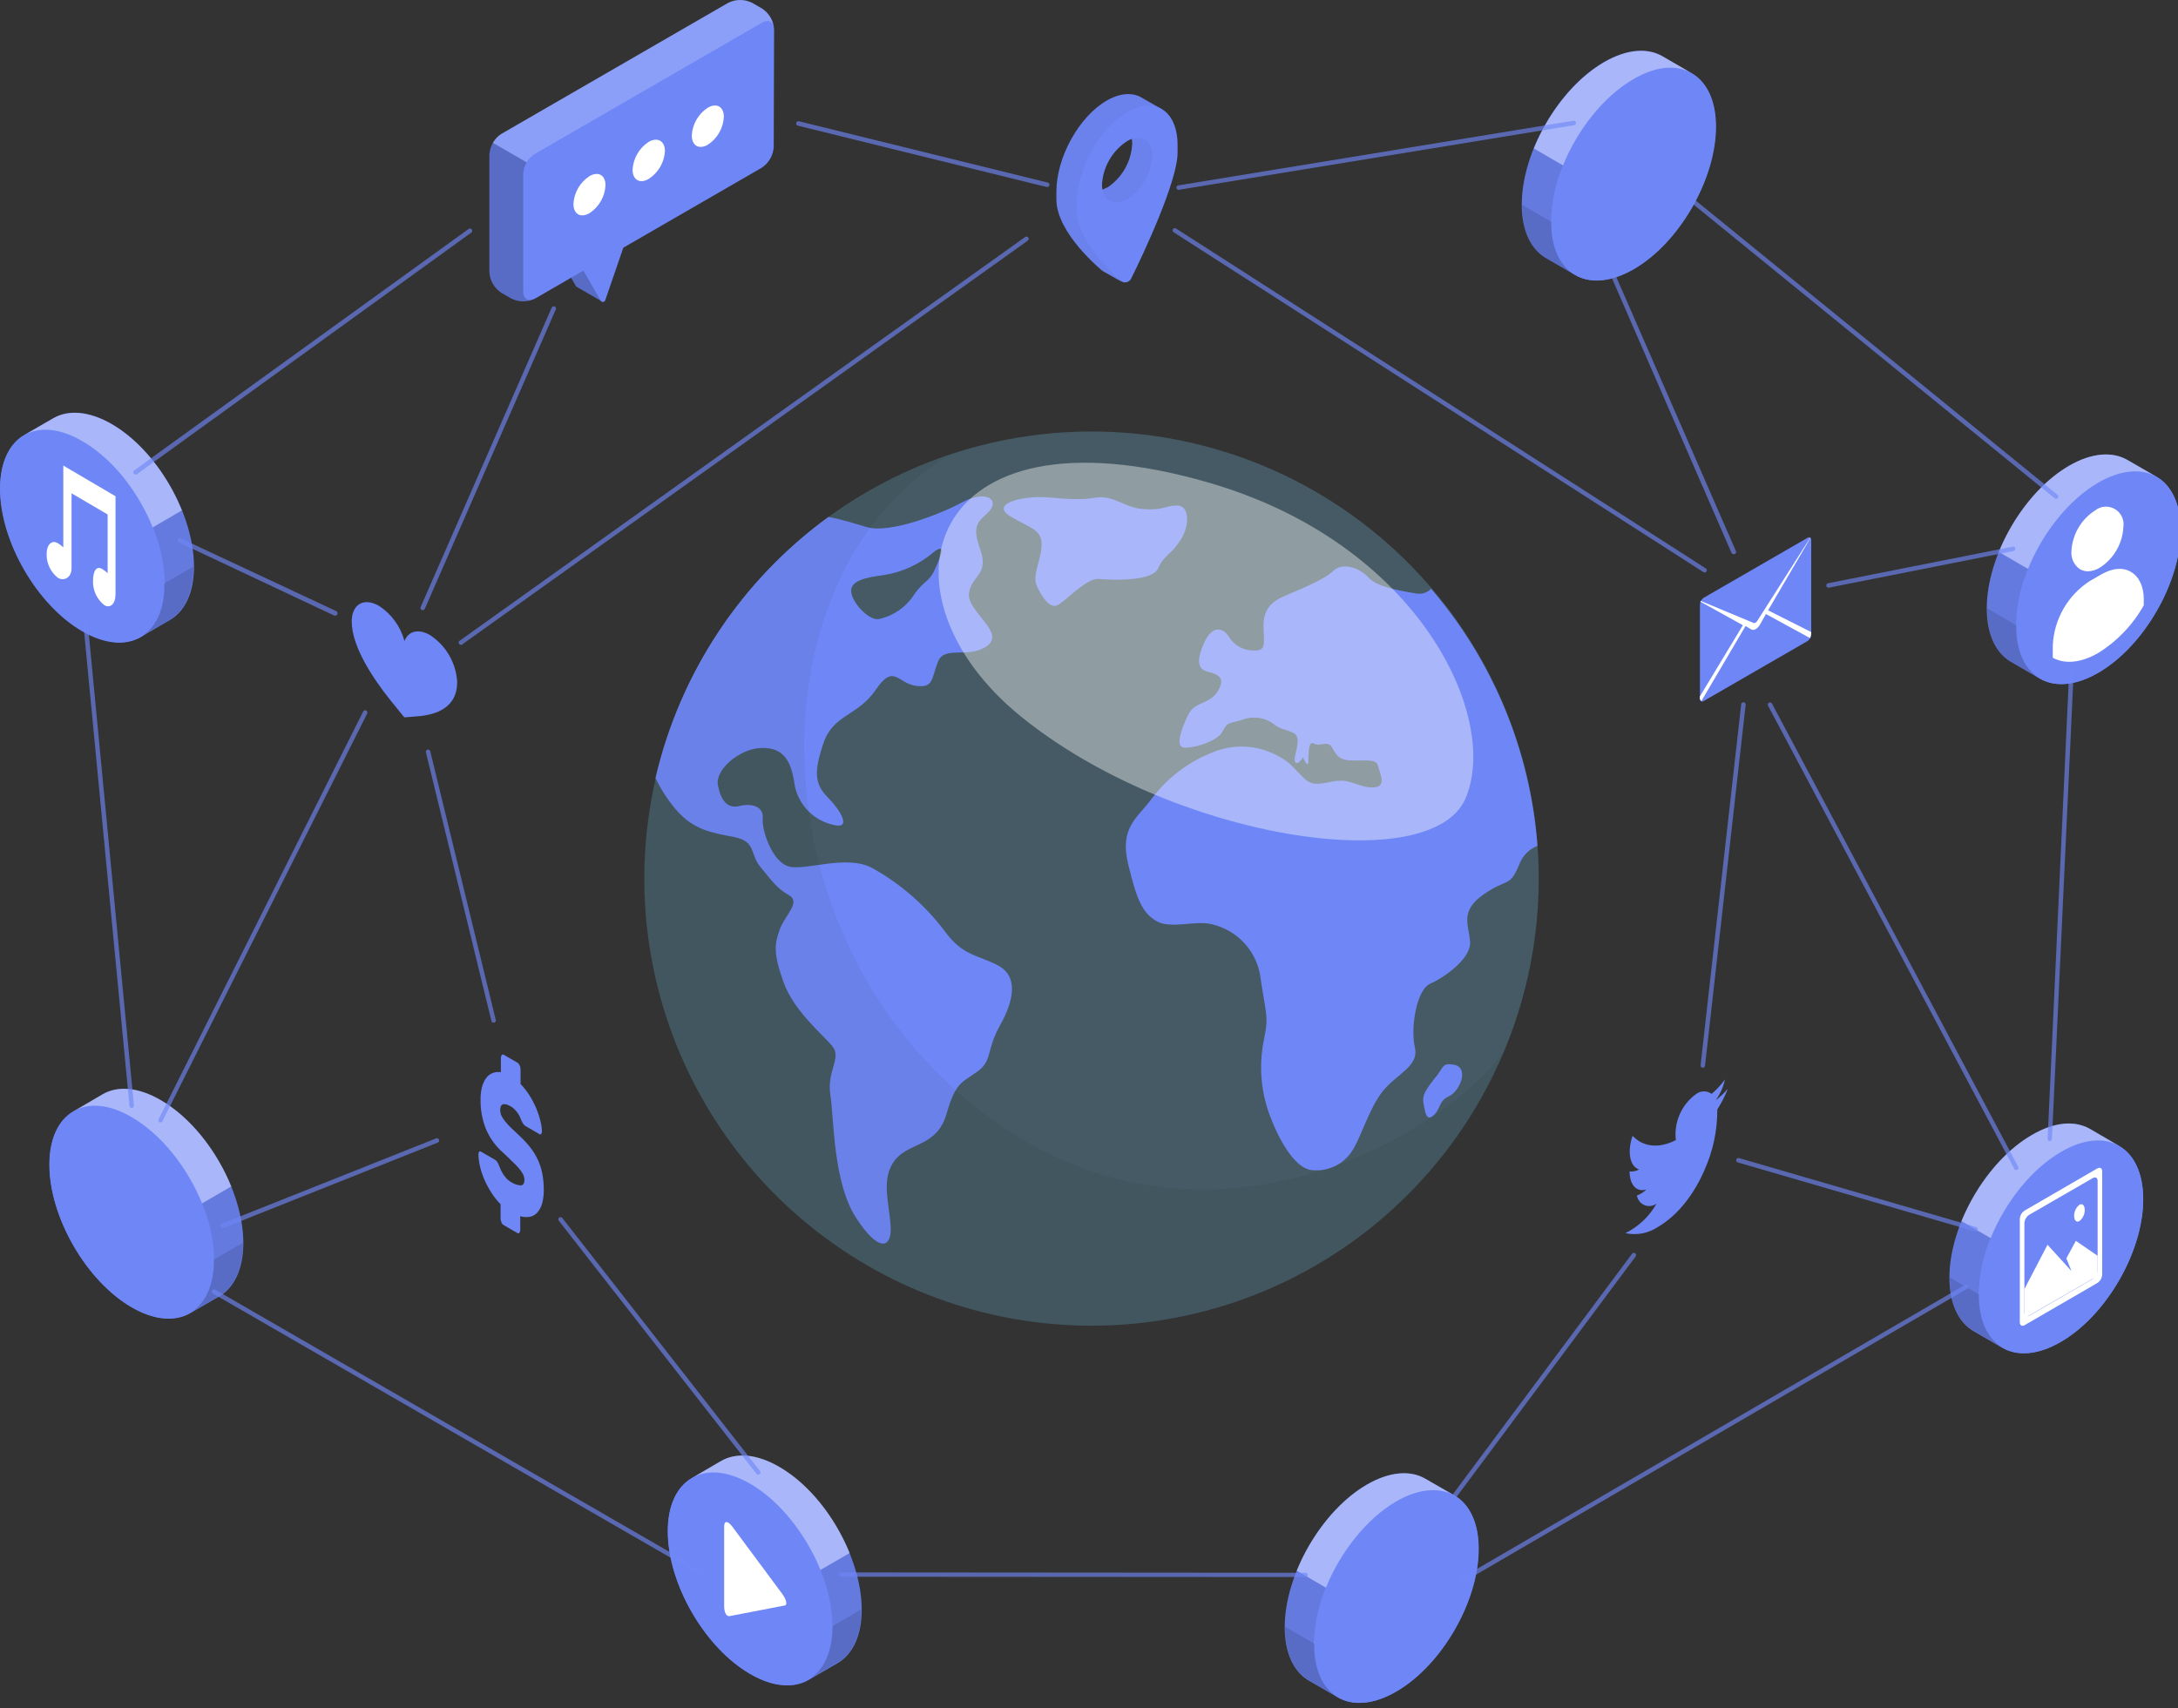 <svg width="362" height="284" viewBox="0 0 362 284" fill="none" xmlns="http://www.w3.org/2000/svg">
<rect x="0" y="0" width="362" height="284" fill="#333333" stroke="none"/>
<path d="M250.43 118.45C256.609 133.888 257.432 150.953 252.768 166.915C248.103 182.877 238.221 196.814 224.702 206.497C211.183 216.18 194.807 221.049 178.193 220.327C161.579 219.605 145.688 213.332 133.059 202.513C120.431 191.693 111.796 176.951 108.535 160.645C105.273 144.338 107.574 127.409 115.07 112.565C122.565 97.721 134.821 85.818 149.879 78.762C164.937 71.705 181.926 69.901 198.13 73.64C209.816 76.334 220.677 81.817 229.785 89.62C238.892 97.423 245.976 107.314 250.43 118.45V118.45Z" fill="#455A64"/>
<path d="M172.52 82.64C169.12 82.7 164.76 83.9 167.92 85.83C171.08 87.76 173.09 87.95 173.12 90.45C173.15 92.95 171.51 95.59 172.31 97.37C173.11 99.15 174.44 101.22 175.74 100.62C177.04 100.02 180.57 96.07 182.59 96.25C184.61 96.43 191.49 96.74 192.49 94.49C193.49 92.24 194.49 92.39 196.15 89.89C197.81 87.39 197.71 84.06 195.7 84.04C193.69 84.02 193.42 84.89 190.06 84.64C186.7 84.39 185.14 82.18 181.87 82.76C178.6 83.34 175.03 82.6 172.52 82.64Z" fill="#6F87F6"/>
<path d="M159.89 83.53C156.04 85.59 147.89 88.7 144.16 87.65C142.29 87.12 140.07 86.38 137.7 85.94C123.208 96.481 113.001 111.893 108.95 129.35C109.846 131.218 110.975 132.965 112.31 134.55C115.25 138 118.31 138.44 122.02 139.16C125.73 139.88 124.58 141.98 126.41 144.16C128.24 146.34 129.03 147.64 131.12 148.82C133.21 150 130.38 152.21 129.56 154.62C128.74 157.03 128.5 158.38 130.22 163.26C131.94 168.14 136.92 172.12 138.4 174.01C139.88 175.9 137.4 178.1 138.01 182.01C138.62 185.92 138.45 196.5 142.25 202.41C146.05 208.32 148.33 207.64 148.02 203.65C147.71 199.66 146.43 195.89 148.73 192.89C151.03 189.89 155.73 190.69 157.31 185.21C158.89 179.73 159.92 180 162.46 178.14C165 176.28 163.86 174.68 166.22 170.45C168.58 166.22 169.27 162.23 165.78 160.45C162.29 158.67 159.99 158.89 156.99 154.77C153.763 150.487 149.675 146.927 144.99 144.32C140.67 141.98 133.81 144.84 131.07 144.04C128.33 143.24 126.59 138.04 126.77 136.04C126.95 134.04 124.91 133.5 122.94 133.99C120.97 134.48 119.87 133.23 119.33 130.59C118.79 127.95 122.89 124.59 126.22 124.37C129.55 124.15 131.33 125.66 131.99 129.95C132.195 131.685 132.939 133.312 134.118 134.602C135.297 135.892 136.85 136.779 138.56 137.14C141.63 137.91 139.71 134.72 137.56 132.54C135.41 130.36 135.23 128.37 136.87 123.54C138.51 118.71 142.55 119.09 145.56 114.67C148.57 110.25 149.15 113.57 152.19 114.01C155.23 114.45 154.78 112.81 155.9 110.01C157.02 107.21 160.9 109.63 164.06 107.38C167.22 105.13 160.61 101.62 161.06 98.58C161.51 95.54 164.52 95.65 162.84 91.09C161.16 86.53 163.48 86.36 164.68 84.66C165.88 82.96 163.75 81.47 159.89 83.53ZM155.39 94.65C154.39 96.9 153.53 96.47 151.88 98.93C150.527 100.989 148.413 102.428 146 102.93C144.34 103.13 141.61 100.18 141.47 98.35C141.33 96.52 143.96 95.98 146.94 95.6C149.986 95.115 152.838 93.796 155.18 91.79C157.32 90.15 156.4 92.41 155.39 94.65V94.65Z" fill="#6F87F6"/>
<path d="M255.52 140.42V140.63C254.857 140.891 254.255 141.285 253.75 141.787C253.244 142.289 252.846 142.889 252.58 143.55C250.89 147.7 250.58 145.88 246.58 148.7C242.58 151.52 244.13 153.7 244.34 156.55C244.55 159.4 239.96 162.55 237.69 163.55C235.42 164.55 234.41 170.99 235.16 174.12C235.91 177.25 232.16 178.52 229.86 181.37C227.56 184.22 226.26 189 224.76 191.29C224.04 192.438 223.002 193.353 221.771 193.923C220.541 194.493 219.172 194.693 217.83 194.5C215.11 194.04 212.59 189.5 211.13 185.64C209.598 181.676 209.21 177.363 210.01 173.19C210.86 168.95 210.56 169.48 209.55 162.86C209.323 160.651 208.405 158.571 206.927 156.914C205.45 155.257 203.488 154.108 201.32 153.63C198.76 152.99 194.53 154.48 192.25 153.15C189.97 151.82 189 149.89 187.51 143.66C186.02 137.43 189.11 136.01 191.51 132.66C194.398 128.861 198.385 126.043 202.93 124.59C204.561 124.13 206.268 124.004 207.949 124.221C209.629 124.437 211.249 124.991 212.71 125.85C215.32 127.15 216.55 130.07 218.41 130.27C220.27 130.47 221.86 129.5 223.72 129.86C225.58 130.22 226.83 131.13 228.64 130.86C230.45 130.59 229.3 128.47 229.04 127.32C228.78 126.17 227.14 126.46 224.96 126.44C222.78 126.42 222.24 125.83 221.47 124.38C220.7 122.93 219.47 124.21 218.4 123.62C217.33 123.03 217.55 125.69 217.46 126.72C217.37 127.75 216.57 125.93 216.57 125.93C216.57 125.93 215.67 127.34 215.28 126.69C214.89 126.04 215.79 124.49 215.66 122.89C215.53 121.29 213.23 121.67 211.79 120.44C211.033 119.856 210.136 119.48 209.189 119.348C208.243 119.217 207.278 119.334 206.39 119.69C204.39 120.34 204.07 119.87 203.2 121.6C202.33 123.33 198.06 124.5 196.71 124.27C195.36 124.04 196.31 121.27 197.47 118.87C198.63 116.47 201.02 117.25 202.47 114.8C203.92 112.35 201.92 112 200.55 111.61C199.18 111.22 198.75 109.9 200.18 106.78C201.61 103.66 203.51 104.52 204.3 105.96C204.766 106.677 205.414 107.257 206.179 107.64C206.944 108.023 207.797 108.196 208.65 108.14C210.48 108.14 210.05 106.87 210.01 104.14C209.97 101.41 211.2 100.04 213.63 99.02C216.06 98 220.12 96.35 221.63 94.89C223.14 93.43 225.94 94.39 227.39 95.96C228.84 97.53 232.07 98.11 235.46 98.68C235.894 98.746 236.338 98.709 236.755 98.572C237.172 98.435 237.55 98.201 237.86 97.89C248.12 109.827 254.307 124.725 255.52 140.42V140.42Z" fill="#6F87F6"/>
<path d="M241.61 177C239.8 176.69 239.96 177.29 238.9 178.71C237.84 180.13 236.29 181.71 236.57 183.23C236.85 184.75 236.99 186.54 238.24 185.45C239.49 184.36 239.06 183.04 240.84 182.24C242.62 181.44 244.32 177.46 241.61 177Z" fill="#6F87F6"/>
<g style="mix-blend-mode:soft-light" opacity="0.4">
<path d="M200.78 80.2C153.45 66.53 144.61 98.8 169.7 119.13C194.79 139.46 237.78 146.13 243.57 132.76C249.36 119.39 235.97 90.35 200.78 80.2Z" fill="white"/>
</g>
<g style="mix-blend-mode:multiply" opacity="0.05">
<path d="M161.27 183.35C124.48 153.17 125.63 94.57 157.87 75.63C156.51 76.09 155.15 76.57 153.8 77.11C142.429 81.661 132.359 88.951 124.486 98.333C116.613 107.715 111.18 118.897 108.671 130.885C106.163 142.873 106.656 155.296 110.106 167.047C113.557 178.799 119.858 189.516 128.45 198.244C137.042 206.973 147.658 213.443 159.354 217.078C171.049 220.714 183.462 221.403 195.489 219.084C207.515 216.765 218.781 211.509 228.286 203.785C237.791 196.061 245.24 186.107 249.97 174.81C239.58 189.18 198.03 213.47 161.27 183.35Z" fill="black"/>
</g>
<path d="M353.6 76.47C351.12 75.03 347.69 75.24 343.91 77.42C336.35 81.79 330.22 92.42 330.22 101.14C330.22 105.52 331.76 108.6 334.22 110.02L339.04 112.82C341.52 114.25 344.94 114.05 348.72 111.82C356.29 107.46 362.42 96.82 362.42 88.1C362.42 83.74 360.89 80.67 358.42 79.24" fill="#6F87F6"/>
<path d="M348.76 80.23C341.2 84.6 335.07 95.23 335.07 103.96C335.07 112.69 341.2 116.23 348.76 111.86C356.32 107.49 362.47 96.86 362.46 88.14C362.45 79.42 356.32 75.87 348.76 80.23Z" fill="#6F87F6"/>
<path d="M356.32 99.61V100.61C354.51 103.846 351.909 106.571 348.76 108.53C345.82 110.23 343.15 110.41 341.2 109.33V107.27C341.303 105.128 341.915 103.041 342.986 101.183C344.058 99.326 345.557 97.751 347.36 96.59L349.36 95.44C351.13 94.44 352.84 94.29 354.18 95.07C355.52 95.85 356.32 97.51 356.32 99.61Z" fill="#6F87F6"/>
<path opacity="0.4" d="M353.6 76.47L358.45 79.28C355.97 77.84 352.55 78.05 348.76 80.23C343.81 83.1 339.47 88.64 337.07 94.58L332.21 91.76C334.62 85.82 338.96 80.28 343.91 77.42C347.69 75.24 351.12 75.03 353.6 76.47Z" fill="white"/>
<path opacity="0.2" d="M338.9 112.71L334.26 110.02C331.76 108.6 330.26 105.52 330.26 101.14L335.11 103.96C335.07 108.21 336.52 111.24 338.9 112.71Z" fill="black"/>
<path opacity="0.1" d="M332.21 91.76L337.07 94.58C335.813 97.551 335.134 100.734 335.07 103.96V103.96L330.22 101.14C330.286 97.915 330.961 94.733 332.21 91.76Z" fill="black"/>
<path d="M347.04 94.98C346.578 94.983 346.123 94.866 345.72 94.64C345.234 94.314 344.844 93.864 344.593 93.336C344.341 92.808 344.236 92.222 344.29 91.64C344.355 90.28 344.745 88.956 345.427 87.778C346.109 86.6 347.063 85.603 348.21 84.87V84.87C348.67 84.502 349.229 84.281 349.816 84.237C350.403 84.193 350.99 84.328 351.499 84.623C352.009 84.918 352.417 85.36 352.67 85.891C352.924 86.423 353.011 87.018 352.92 87.6C352.857 88.958 352.469 90.282 351.788 91.46C351.108 92.638 350.155 93.636 349.01 94.37C348.418 94.742 347.739 94.952 347.04 94.98V94.98Z" fill="white"/>
<path d="M354.17 95.07C352.83 94.29 351.17 94.43 349.35 95.44L347.35 96.59C345.547 97.751 344.048 99.326 342.976 101.183C341.905 103.041 341.293 105.128 341.19 107.27V109.35C343.14 110.43 345.81 110.25 348.75 108.55C351.899 106.591 354.5 103.866 356.31 100.63V99.63C356.32 97.51 355.52 95.86 354.17 95.07Z" fill="white"/>
<path d="M283.3 194.51C284.722 191.344 285.449 187.91 285.43 184.44C286.124 183.361 286.707 182.216 287.17 181.02C286.574 181.721 285.904 182.354 285.17 182.91C285.913 181.874 286.434 180.696 286.7 179.45C286.063 180.342 285.317 181.152 284.48 181.86C284.113 181.587 283.667 181.44 283.21 181.44C282.753 181.44 282.307 181.587 281.94 181.86C280.738 182.719 279.789 183.884 279.191 185.235C278.593 186.586 278.368 188.072 278.54 189.54C275.64 191.02 273.07 190.65 271.35 188.83C270.43 191.45 270.87 193.93 272.43 194.42C271.952 194.695 271.398 194.811 270.85 194.75C270.85 196.92 271.97 198.27 273.64 197.75C273.196 198.193 272.66 198.534 272.07 198.75C272.123 199.101 272.266 199.432 272.485 199.712C272.703 199.991 272.991 200.209 273.319 200.345C273.647 200.481 274.004 200.53 274.357 200.487C274.709 200.444 275.044 200.31 275.33 200.1C274.139 202.218 272.337 203.929 270.16 205.01C271.073 205.209 272.017 205.223 272.936 205.051C273.855 204.879 274.73 204.525 275.51 204.01C278.96 202.01 281.61 198.42 283.3 194.52" fill="#6F87F6"/>
<path d="M17.06 181.92C19.54 180.49 22.96 180.69 26.75 182.92C34.31 187.29 40.44 197.92 40.44 206.65C40.44 211.03 38.89 214.1 36.44 215.52L31.61 218.32C29.14 219.75 25.71 219.55 21.93 217.37C14.37 213 8.24 202.37 8.24 193.64C8.24 189.28 9.77 186.21 12.24 184.78" fill="#6F87F6"/>
<path d="M21.89 185.69C29.45 190.06 35.59 200.69 35.59 209.41C35.59 218.13 29.45 221.68 21.89 217.32C14.33 212.96 8.19 202.32 8.2 193.59C8.21 184.86 14.34 181.35 21.89 185.69Z" fill="#6F87F6"/>
<path d="M20.92 196.99C19.24 195.99 17.92 197.05 17.92 199.29C17.932 200.425 18.21 201.542 18.731 202.55C19.252 203.559 20.002 204.432 20.92 205.1C22.6 206.1 23.92 205.04 23.92 202.8C23.908 201.664 23.63 200.548 23.109 199.539C22.588 198.53 21.838 197.657 20.92 196.99V196.99ZM20.92 203.68C20.313 203.251 19.816 202.685 19.468 202.029C19.121 201.372 18.933 200.642 18.92 199.9C18.92 198.45 19.8 197.78 20.92 198.41C21.525 198.838 22.021 199.402 22.368 200.057C22.716 200.712 22.905 201.439 22.92 202.18C22.9 203.64 22.01 204.35 20.92 203.68V203.68Z" fill="white"/>
<path d="M25.39 198.63C25.39 199.16 25.07 199.4 24.68 199.17C24.461 199.016 24.281 198.813 24.156 198.576C24.031 198.34 23.964 198.077 23.96 197.81C23.96 197.29 24.28 197.05 24.68 197.28C24.896 197.433 25.073 197.635 25.196 197.87C25.319 198.104 25.386 198.365 25.39 198.63" fill="white"/>
<path d="M26.62 195.01L16.07 188.91C15.32 188.48 14.72 188.91 14.72 189.91V203.98C14.727 204.484 14.853 204.979 15.088 205.426C15.322 205.872 15.659 206.257 16.07 206.55L19.85 208.74L22.99 210.55L26.62 212.64C27.36 213.07 27.97 212.64 27.97 211.64V197.58C27.962 197.075 27.836 196.58 27.601 196.134C27.367 195.687 27.031 195.302 26.62 195.01V195.01ZM26.62 210.94L16.54 205.12C16.377 205.023 16.241 204.885 16.146 204.721C16.052 204.556 16.001 204.37 16 204.18V190.64L26.08 196.46C26.246 196.554 26.383 196.691 26.478 196.856C26.573 197.021 26.622 197.209 26.62 197.4V210.94Z" fill="white"/>
<path opacity="0.4" d="M17.06 181.92L12.21 184.73C14.69 183.3 18.11 183.5 21.89 185.73C26.84 188.59 31.18 194.13 33.59 200.07L38.44 197.25C36.04 191.32 31.7 185.77 26.75 182.91C22.96 180.69 19.52 180.49 17.06 181.92Z" fill="white"/>
<path opacity="0.2" d="M31.76 218.17L36.4 215.47C38.89 214.05 40.4 210.98 40.4 206.6L35.55 209.41C35.58 213.67 34.12 216.69 31.76 218.17Z" fill="black"/>
<path opacity="0.1" d="M38.44 197.21L33.59 200.03C34.846 203.001 35.525 206.184 35.59 209.41V209.41L40.44 206.6C40.376 203.371 39.697 200.184 38.44 197.21Z" fill="black"/>
<path d="M276.31 9.35C273.84 7.91 270.41 8.12 266.63 10.3C259.06 14.67 252.93 25.3 252.93 34.02C252.93 38.41 254.48 41.48 256.93 42.9L261.76 45.7C264.24 47.13 267.66 46.93 271.44 44.75C279 40.38 285.14 29.75 285.14 21.02C285.14 16.66 283.6 13.59 281.14 12.16" fill="#6F87F6"/>
<path d="M271.52 13.15C263.96 17.52 257.83 28.15 257.83 36.87C257.83 45.59 263.92 49.14 271.52 44.78C279.12 40.42 285.22 29.78 285.22 21.05C285.22 12.32 279.04 8.78 271.52 13.15Z" fill="#6F87F6"/>
<path opacity="0.4" d="M276.31 9.35L281.17 12.16C278.69 10.73 275.26 10.93 271.48 13.16C266.53 16.02 262.19 21.56 259.78 27.5L254.93 24.68C257.34 18.75 261.67 13.2 266.63 10.34C270.41 8.15 273.84 7.94 276.31 9.35Z" fill="white"/>
<path opacity="0.2" d="M261.62 45.63L256.97 42.93C254.48 41.51 252.97 38.44 252.97 34.06L257.83 36.87C257.79 41.13 259.25 44.15 261.62 45.63Z" fill="black"/>
<path opacity="0.1" d="M254.93 24.67L259.78 27.49C258.528 30.462 257.849 33.645 257.78 36.87V36.87L252.92 34.06C252.987 30.83 253.669 27.643 254.93 24.67V24.67Z" fill="black"/>
<path d="M269.3 42.28L272.78 40.28V28.63L275.21 27.23L275.47 23.23L272.78 24.78V22.52C272.78 21.6 272.92 21.16 273.59 20.78L275.52 19.69V15.64L273.11 17.04C271.919 17.669 270.932 18.625 270.266 19.796C269.599 20.967 269.282 22.304 269.35 23.65V26.75L267.52 27.8V31.74L269.33 30.74L269.3 42.28Z" fill="white"/>
<path d="M236.91 245.84C234.44 244.4 231.01 244.61 227.23 246.79C219.66 251.16 213.53 261.79 213.53 270.51C213.53 274.9 215.08 277.97 217.53 279.39L222.36 282.19C224.84 283.62 228.26 283.42 232.04 281.19C239.6 276.83 245.74 266.19 245.74 257.47C245.74 253.11 244.2 250.04 241.74 248.61" fill="#6F87F6"/>
<path d="M232.08 249.61C224.52 253.97 218.39 264.61 218.39 273.33C218.39 282.05 224.52 285.6 232.08 281.23C239.64 276.86 245.78 266.23 245.78 257.51C245.78 248.79 239.64 245.24 232.08 249.61Z" fill="#6F87F6"/>
<path opacity="0.4" d="M236.91 245.84L241.77 248.65C239.29 247.22 235.86 247.42 232.08 249.6C227.13 252.47 222.79 258.01 220.38 263.95L215.52 261.13C217.93 255.19 222.26 249.65 227.22 246.79C231.01 244.61 234.44 244.4 236.91 245.84Z" fill="white"/>
<path opacity="0.2" d="M222.22 282.08L217.57 279.35C215.08 277.93 213.57 274.86 213.57 270.47L218.43 273.29C218.39 277.59 219.85 280.61 222.22 282.08Z" fill="black"/>
<path opacity="0.1" d="M215.52 261.13L220.37 263.95C219.117 266.922 218.438 270.105 218.37 273.33V273.33L213.52 270.51C213.585 267.284 214.264 264.101 215.52 261.13Z" fill="black"/>
<path d="M228.9 264.6C228.9 264.6 231.12 259.5 231.33 258.76C231.436 257.495 231.436 256.224 231.33 254.96C231.33 254.47 233.33 253.11 234 254.51C234.626 256.003 234.746 257.661 234.34 259.23L239.26 256.36C240.26 255.75 240.73 256.61 240.73 257.28C240.693 258.051 240.416 258.792 239.94 259.4C239.94 259.4 240.94 259.1 240.94 260.4C240.912 260.86 240.793 261.311 240.589 261.725C240.384 262.139 240.099 262.508 239.75 262.81C239.75 262.81 240.07 263.06 240.08 263.98C239.941 264.942 239.449 265.819 238.7 266.44C238.849 266.808 238.924 267.202 238.92 267.6C238.858 268.178 238.663 268.734 238.351 269.225C238.039 269.716 237.618 270.128 237.12 270.43L228.98 275.18L228.9 264.6Z" fill="white"/>
<path d="M224.23 279.38L227.78 277.31L227.73 264.98L224.18 267.04L224.23 279.38Z" fill="white"/>
<path d="M67.2 119.26L69.46 119.08C72.46 118.84 75.99 117.67 75.99 113.41C75.904 111.841 75.451 110.315 74.665 108.955C73.88 107.594 72.785 106.438 71.47 105.58C69.52 104.46 67.86 104.92 67.22 106.58C66.587 104.166 65.075 102.075 62.98 100.72C60.48 99.28 58.46 100.45 58.46 103.33C58.46 107.51 61.99 112.79 64.95 116.49L67.2 119.26Z" fill="#6F87F6"/>
<path d="M119.84 242.89C122.32 241.46 125.74 241.66 129.53 243.89C137.09 248.26 143.22 258.89 143.22 267.61C143.22 271.99 141.67 275.06 139.22 276.49L134.39 279.29C131.92 280.72 128.49 280.51 124.71 278.29C117.15 273.92 111.02 263.29 111.02 254.57C111.02 250.2 112.55 247.14 115.02 245.71" fill="#6F87F6"/>
<path d="M124.67 246.66C132.24 251.03 138.37 261.66 138.37 270.38C138.37 279.1 132.23 282.66 124.67 278.29C117.11 273.92 110.97 263.29 110.98 254.57C110.99 245.85 117.12 242.35 124.67 246.66Z" fill="#6F87F6"/>
<path opacity="0.4" d="M119.84 242.89L114.99 245.71C117.47 244.27 120.89 244.48 124.67 246.66C129.62 249.52 133.96 255.07 136.37 261L141.22 258.19C138.82 252.25 134.52 246.71 129.52 243.85C125.74 241.66 122.32 241.46 119.84 242.89Z" fill="white"/>
<path opacity="0.2" d="M134.52 279.14L139.16 276.45C141.65 275.02 143.16 271.95 143.16 267.57L138.37 270.35C138.36 274.64 136.9 277.67 134.52 279.14Z" fill="black"/>
<path opacity="0.1" d="M141.22 258.19L136.37 261C137.626 263.971 138.305 267.154 138.37 270.38V270.38L143.22 267.56C143.154 264.338 142.475 261.158 141.22 258.19V258.19Z" fill="black"/>
<path d="M120.36 253.78V267.05C120.36 268.05 120.75 268.77 121.24 268.68L130.43 266.91C130.91 266.81 130.71 265.91 129.96 264.91L121.71 253.79C120.96 252.8 120.36 252.79 120.36 253.78Z" fill="white"/>
<path d="M8.86 69.53C11.34 68.09 14.76 68.3 18.55 70.48C26.11 74.85 32.24 85.48 32.24 94.2C32.24 98.59 30.7 101.66 28.24 103.08L23.42 105.88C20.94 107.31 17.52 107.11 13.73 104.88C6.17 100.52 0.04 89.88 0.04 81.16C0.04 76.8 1.57 73.73 4.04 72.3" fill="#6F87F6"/>
<path d="M13.7 73.35C21.26 77.72 27.39 88.35 27.39 97.07C27.39 105.79 21.26 109.34 13.69 104.97C6.12 100.6 -0.01 89.97 1.22175e-05 81.25C0.01 72.53 6.14 68.93 13.7 73.35Z" fill="#6F87F6"/>
<path opacity="0.4" d="M8.86 69.53L4.01 72.35C6.49 70.92 9.91 71.12 13.69 73.35C18.69 76.21 22.99 81.75 25.39 87.69L30.24 84.87C27.84 78.88 23.52 73.35 18.52 70.48C14.76 68.35 11.34 68.09 8.86 69.53Z" fill="white"/>
<path opacity="0.2" d="M23.52 105.77L28.16 103.08C30.66 101.66 32.16 98.59 32.16 94.2L27.31 97.02C27.39 101.28 25.93 104.35 23.52 105.77Z" fill="black"/>
<path opacity="0.1" d="M30.24 84.82L25.39 87.64C26.646 90.611 27.325 93.794 27.39 97.02V97.02L32.24 94.2C32.175 90.974 31.496 87.791 30.24 84.82V84.82Z" fill="black"/>
<path d="M10.52 77.4V91C10.249 90.734 9.947 90.502 9.62 90.31C8.62 89.71 7.75 90.52 7.75 92.11C7.736 92.868 7.897 93.619 8.221 94.304C8.546 94.989 9.025 95.59 9.62 96.06C10.62 96.66 11.89 96.06 11.89 94.48V82.01L17.89 85.53V95.29C17.616 95.027 17.315 94.796 16.99 94.6C15.99 94 15.46 94.99 15.46 96.6C15.439 97.366 15.598 98.126 15.922 98.821C16.247 99.515 16.729 100.124 17.33 100.6C18.33 101.2 19.2 100.39 19.2 98.8V82.5L10.52 77.4Z" fill="white"/>
<path d="M347.39 187.69C344.91 186.26 341.48 186.46 337.7 188.69C330.14 193.06 324.01 203.69 324.01 212.41C324.01 216.79 325.55 219.86 328.01 221.29L332.83 224.09C335.31 225.52 338.73 225.31 342.51 223.09C350.08 218.72 356.21 208.09 356.21 199.37C356.21 195 354.68 191.94 352.21 190.51" fill="#6F87F6"/>
<path d="M342.52 191.46C334.96 195.83 328.83 206.46 328.83 215.18C328.83 223.9 334.96 227.46 342.52 223.09C350.08 218.72 356.23 208.09 356.22 199.37C356.21 190.65 350.11 187.1 342.52 191.46Z" fill="#6F87F6"/>
<path opacity="0.4" d="M347.39 187.69L352.24 190.51C349.76 189.07 346.34 189.28 342.55 191.51C337.6 194.37 333.26 199.92 330.86 205.85L326 203.04C328.41 197.1 332.75 191.56 337.7 188.7C341.52 186.46 344.91 186.26 347.39 187.69Z" fill="white"/>
<path opacity="0.2" d="M332.69 223.94L328.05 221.25C325.55 219.82 324.05 216.75 324.05 212.37L328.9 215.19C328.86 219.44 330.32 222.47 332.69 223.94Z" fill="black"/>
<path opacity="0.1" d="M326 202.99L330.86 205.8C329.604 208.771 328.925 211.954 328.86 215.18V215.18L324.01 212.35C324.079 209.132 324.754 205.957 326 202.99V202.99Z" fill="black"/>
<path d="M335.71 202.63V219.83C335.71 220.35 336.07 220.56 336.52 220.3L348.59 213.3C348.825 213.146 349.021 212.94 349.162 212.696C349.303 212.453 349.384 212.18 349.4 211.9V194.72C349.4 194.21 349.04 194 348.59 194.25L336.52 201.25C336.286 201.399 336.09 201.602 335.949 201.842C335.808 202.082 335.726 202.352 335.71 202.63V202.63ZM347.83 212.63L337.28 218.73C336.83 218.98 336.47 218.73 336.47 218.26V203.35C336.485 203.069 336.566 202.796 336.707 202.552C336.848 202.309 337.044 202.102 337.28 201.95L347.83 195.86C348.28 195.6 348.64 195.81 348.64 196.32V211.19C348.627 211.471 348.546 211.745 348.405 211.988C348.264 212.232 348.067 212.438 347.83 212.59V212.63Z" fill="white"/>
<path d="M336.47 219.15V214.31L340.31 206.94L344.3 211.32L343.44 209.2L345.02 206.29L348.64 208.77V212.13L336.47 219.15Z" fill="white"/>
<path d="M345.62 200.29C346.1 200.01 346.5 200.39 346.5 201.14C346.505 201.496 346.428 201.849 346.275 202.172C346.123 202.494 345.899 202.777 345.62 203C345.13 203.28 344.74 202.9 344.74 202.15C344.732 201.793 344.808 201.439 344.96 201.116C345.113 200.793 345.339 200.51 345.62 200.29V200.29Z" fill="white"/>
<path d="M100 50.08L97.29 44.99L99.52 38.71V34.86L92.85 38.71V42.55L95.72 47.55C95.766 47.627 95.837 47.686 95.92 47.72L100 50.08Z" fill="#6F87F6"/>
<path opacity="0.2" d="M100 50.08L97.29 44.99L99.52 38.71V34.86L92.85 38.71V42.55L95.72 47.55C95.766 47.627 95.837 47.686 95.92 47.72L100 50.08Z" fill="black"/>
<path d="M128.66 4.88C128.62 4.187 128.419 3.513 128.071 2.912C127.724 2.311 127.241 1.8 126.66 1.42L125.03 0.48C124.41 0.164 123.725 0 123.03 0C122.335 0 121.65 0.164 121.03 0.48L83.34 22.26C82.757 22.637 82.272 23.148 81.924 23.749C81.577 24.351 81.377 25.026 81.34 25.72V45.21C81.376 45.905 81.576 46.582 81.923 47.185C82.271 47.788 82.756 48.3 83.34 48.68L84.97 49.62C85.591 49.932 86.275 50.094 86.97 50.094C87.665 50.094 88.35 49.932 88.97 49.62L96.97 44.98L99.83 49.98C99.869 50.052 99.928 50.112 100.001 50.151C100.074 50.19 100.156 50.207 100.238 50.199C100.32 50.192 100.398 50.16 100.463 50.109C100.527 50.057 100.575 49.988 100.6 49.91L103.6 41.18L126.6 27.89C127.181 27.509 127.664 26.998 128.011 26.397C128.359 25.796 128.56 25.122 128.6 24.43L128.66 4.88Z" fill="#6F87F6"/>
<path opacity="0.2" d="M81.34 45.21C81.376 45.905 81.576 46.582 81.923 47.185C82.271 47.788 82.756 48.3 83.34 48.68L84.97 49.62C85.533 49.9 86.149 50.059 86.778 50.087C87.407 50.114 88.034 50.01 88.62 49.78C87.68 50.13 86.96 49.6 86.96 48.46V28.97C86.98 28.263 87.183 27.574 87.55 26.97L81.93 23.72C81.56 24.322 81.356 25.012 81.34 25.72V45.21Z" fill="black"/>
<path opacity="0.2" d="M128.59 4.35C128.36 3.5 127.59 3.23 126.66 3.76L88.96 25.55C88.36 25.897 87.863 26.397 87.52 27L81.9 23.75C82.238 23.142 82.722 22.63 83.31 22.26L121 0.48C121.621 0.169 122.306 0.007 123 0.007C123.694 0.007 124.379 0.169 125 0.48L126.63 1.42C127.141 1.746 127.58 2.175 127.917 2.679C128.254 3.184 128.484 3.752 128.59 4.35V4.35Z" fill="white"/>
<path d="M97.98 29.28C97.202 29.785 96.555 30.466 96.091 31.269C95.627 32.072 95.359 32.974 95.31 33.9C95.31 35.6 96.5 36.29 97.98 35.44C98.755 34.932 99.399 34.25 99.862 33.447C100.324 32.645 100.59 31.744 100.64 30.82C100.64 29.12 99.45 28.43 97.98 29.28Z" fill="white"/>
<path d="M107.81 23.59C107.034 24.096 106.388 24.779 105.924 25.581C105.46 26.384 105.192 27.284 105.14 28.21C105.14 29.91 106.34 30.6 107.81 29.75C108.594 29.247 109.248 28.567 109.718 27.764C110.189 26.961 110.464 26.059 110.52 25.13C110.52 23.43 109.28 22.74 107.81 23.59Z" fill="white"/>
<path d="M117.65 17.9C116.872 18.405 116.225 19.086 115.761 19.889C115.297 20.692 115.029 21.593 114.98 22.52C114.98 24.22 116.17 24.91 117.65 24.06C118.425 23.552 119.069 22.87 119.532 22.067C119.994 21.265 120.26 20.364 120.31 19.44C120.31 17.74 119.12 17.05 117.65 17.9Z" fill="white"/>
<path d="M283.14 116.56L300.45 106.56C300.63 106.426 300.777 106.253 300.879 106.053C300.982 105.854 301.037 105.634 301.04 105.41V89.85C301.04 89.41 300.78 89.21 300.45 89.4L283.14 99.4C282.958 99.529 282.809 99.7 282.704 99.898C282.6 100.096 282.544 100.316 282.54 100.54V116.12C282.52 116.55 282.81 116.75 283.14 116.56Z" fill="#6F87F6"/>
<path d="M282.52 116.11V115.8L289.68 103.94L282.62 100.03C282.631 99.984 282.647 99.94 282.67 99.9L291.47 103.57C291.65 103.65 291.89 103.51 292.08 103.21L300.87 89.41C300.887 89.406 300.904 89.406 300.92 89.41L293.87 101.47L301.02 105.07V105.37C301.016 105.617 300.954 105.86 300.84 106.08L293.51 102.08L292.51 103.86C292.09 104.56 291.51 104.86 291.12 104.66L290.12 104.08L282.8 116.52C282.724 116.478 282.66 116.419 282.611 116.348C282.562 116.277 282.531 116.195 282.52 116.11V116.11Z" fill="white"/>
<path d="M86.52 180.22C87.061 180.775 87.544 181.385 87.96 182.04C88.382 182.707 88.754 183.406 89.07 184.13C89.365 184.81 89.606 185.512 89.79 186.23C89.954 186.837 90.051 187.461 90.08 188.09C90.092 188.24 90.05 188.389 89.96 188.51C89.933 188.552 89.891 188.582 89.842 188.593C89.794 188.604 89.743 188.596 89.7 188.57L87.39 187.23C87.23 187.143 87.093 187.019 86.99 186.87C86.871 186.695 86.768 186.511 86.68 186.32L86.51 185.91C86.422 185.684 86.315 185.467 86.19 185.26C86.033 185.007 85.852 184.769 85.65 184.55C85.429 184.302 85.169 184.092 84.88 183.93C84.674 183.809 84.456 183.708 84.23 183.63C84.055 183.563 83.865 183.542 83.68 183.57C83.6 183.581 83.523 183.61 83.455 183.655C83.388 183.7 83.331 183.76 83.29 183.83C83.174 184.044 83.122 184.287 83.14 184.53C83.139 184.831 83.197 185.13 83.31 185.41C83.455 185.739 83.647 186.046 83.88 186.32C84.185 186.717 84.52 187.091 84.88 187.44C85.32 187.86 85.88 188.38 86.51 188.98C87.121 189.554 87.686 190.176 88.2 190.84C88.68 191.457 89.086 192.128 89.41 192.84C89.743 193.575 89.988 194.347 90.14 195.14C90.306 196.03 90.387 196.934 90.38 197.84C90.392 198.602 90.297 199.363 90.1 200.1C89.947 200.65 89.674 201.159 89.3 201.59C88.973 201.951 88.538 202.197 88.06 202.29C87.53 202.383 86.984 202.349 86.47 202.19V204.42C86.483 204.601 86.433 204.78 86.33 204.93C86.313 204.957 86.29 204.981 86.263 205C86.236 205.018 86.206 205.031 86.174 205.036C86.141 205.042 86.108 205.041 86.077 205.033C86.045 205.025 86.016 205.01 85.99 204.99L83.68 203.65C83.523 203.543 83.404 203.388 83.34 203.21C83.25 202.994 83.202 202.763 83.2 202.53V200.2C82.64 199.639 82.144 199.019 81.72 198.35C81.274 197.668 80.883 196.953 80.55 196.21C80.235 195.497 79.984 194.757 79.8 194C79.634 193.315 79.54 192.614 79.52 191.91C79.51 191.761 79.549 191.614 79.63 191.49C79.658 191.449 79.701 191.421 79.749 191.41C79.796 191.399 79.847 191.406 79.89 191.43L82.21 192.77C82.359 192.855 82.491 192.967 82.6 193.1C82.704 193.26 82.798 193.427 82.88 193.6C82.88 193.71 83 193.88 83.09 194.13C83.198 194.405 83.325 194.672 83.47 194.93C83.64 195.236 83.841 195.524 84.07 195.79C84.32 196.088 84.621 196.339 84.96 196.53C85.43 196.838 85.97 197.024 86.53 197.07C86.95 197.07 87.16 196.76 87.16 196.13C87.156 195.809 87.078 195.494 86.93 195.21C86.734 194.854 86.503 194.519 86.24 194.21C85.93 193.86 85.54 193.46 85.06 193.01C84.58 192.56 84.06 192.01 83.37 191.41C82.215 190.334 81.308 189.02 80.71 187.56C80.126 186.028 79.841 184.399 79.87 182.76C79.863 182.086 79.94 181.414 80.1 180.76C80.232 180.227 80.459 179.722 80.77 179.27C81.032 178.886 81.4 178.587 81.83 178.41C82.28 178.227 82.771 178.171 83.25 178.25V175.93C83.238 175.746 83.287 175.563 83.39 175.41C83.428 175.358 83.485 175.323 83.548 175.311C83.611 175.3 83.677 175.314 83.73 175.35L86.04 176.69C86.197 176.801 86.316 176.958 86.38 177.14C86.47 177.352 86.518 177.579 86.52 177.81V180.22Z" fill="#6F87F6"/>
<path d="M193.14 18.16L189.95 16.35C188.44 15.35 186.33 15.35 183.95 16.72C179.32 19.39 175.58 26.17 175.58 31.86V33.15C175.58 38.84 183.23 45.03 183.23 45.03L186.36 46.8C186.36 46.8 184.48 44.66 184.69 44.22C186.69 40.01 192.32 28.13 192.32 23.49V22.19C192.329 21.251 192.208 20.315 191.96 19.41L192.32 19.62L193.14 18.16ZM184 31.16C181.69 32.49 179.81 31.41 179.81 28.74C181.06 28.55 184.19 23.21 184 21.49C186.31 20.16 188.18 21.24 188.18 23.91C188.109 25.37 187.693 26.793 186.967 28.062C186.24 29.331 185.224 30.409 184 31.21V31.16Z" fill="#6F87F6"/>
<g opacity="0.2">
<path opacity="0.2" d="M193.14 18.16L189.95 16.35C188.44 15.35 186.33 15.35 183.95 16.72C179.32 19.39 175.58 26.17 175.58 31.86V33.15C175.58 38.84 183.23 45.03 183.23 45.03L186.36 46.8C186.36 46.8 184.48 44.66 184.69 44.22C186.69 40.01 192.32 28.13 192.32 23.49V22.19C192.329 21.251 192.208 20.315 191.96 19.41L192.32 19.62L193.14 18.16ZM184 31.16C181.69 32.49 179.81 31.41 179.81 28.74C181.06 28.55 184.19 23.21 184 21.49C186.31 20.16 188.18 21.24 188.18 23.91C188.109 25.37 187.693 26.793 186.967 28.062C186.24 29.331 185.224 30.409 184 31.21V31.16Z" fill="black"/>
</g>
<path d="M195.72 24.11C195.72 18.42 191.97 15.97 187.35 18.64C182.73 21.31 178.97 28.09 178.97 33.78V35.08C178.97 39.46 183.97 44.54 186.22 46.65C186.349 46.769 186.504 46.856 186.673 46.905C186.842 46.954 187.02 46.963 187.193 46.931C187.366 46.898 187.528 46.827 187.669 46.721C187.809 46.614 187.922 46.477 188 46.32C190 42.32 195.72 30.12 195.72 25.41V24.11ZM187.35 33.11C185.03 34.45 183.16 33.37 183.16 30.7C183.237 29.246 183.657 27.832 184.386 26.572C185.114 25.312 186.13 24.242 187.35 23.45C189.66 22.11 191.53 23.19 191.53 25.86C191.458 27.317 191.041 28.736 190.314 30.002C189.588 31.267 188.572 32.342 187.35 33.14V33.11Z" fill="#6F87F6"/>
<g opacity="0.8">
<path opacity="0.8" d="M341.73 82.92C341.642 82.918 341.557 82.886 341.49 82.83L279.68 32.54C279.642 32.509 279.61 32.471 279.587 32.428C279.564 32.385 279.549 32.337 279.544 32.288C279.533 32.19 279.563 32.092 279.625 32.015C279.687 31.938 279.778 31.889 279.876 31.878C279.975 31.868 280.073 31.897 280.15 31.96L341.97 82.26C342.031 82.308 342.075 82.374 342.096 82.449C342.118 82.524 342.115 82.603 342.088 82.676C342.062 82.749 342.013 82.812 341.948 82.856C341.884 82.9 341.808 82.922 341.73 82.92V82.92Z" fill="#6F87F6"/>
<path opacity="0.8" d="M340.68 189.72C340.583 189.712 340.492 189.667 340.427 189.595C340.362 189.522 340.327 189.427 340.33 189.33L343.94 111.05C343.945 110.951 343.989 110.857 344.062 110.79C344.135 110.723 344.231 110.687 344.33 110.69C344.429 110.695 344.522 110.738 344.589 110.811C344.657 110.884 344.693 110.98 344.69 111.08L341.05 189.35C341.05 189.448 341.011 189.542 340.942 189.611C340.872 189.681 340.778 189.72 340.68 189.72V189.72Z" fill="#6F87F6"/>
<path opacity="0.8" d="M335.12 194.52C335.051 194.522 334.984 194.505 334.925 194.469C334.866 194.434 334.819 194.382 334.79 194.32L293.86 117.32C293.817 117.232 293.81 117.131 293.84 117.038C293.87 116.944 293.934 116.866 294.02 116.82C294.106 116.773 294.207 116.763 294.301 116.791C294.395 116.819 294.473 116.884 294.52 116.97L335.44 193.97C335.464 194.012 335.48 194.059 335.485 194.107C335.491 194.156 335.486 194.205 335.472 194.252C335.458 194.299 335.435 194.342 335.403 194.379C335.372 194.417 335.334 194.448 335.29 194.47C335.238 194.5 335.18 194.517 335.12 194.52Z" fill="#6F87F6"/>
<path opacity="0.8" d="M303.91 97.7C303.824 97.701 303.74 97.671 303.674 97.616C303.608 97.561 303.564 97.484 303.55 97.4C303.532 97.303 303.552 97.203 303.606 97.121C303.66 97.039 303.744 96.981 303.84 96.96L334.52 90.88C334.567 90.87 334.616 90.869 334.664 90.878C334.711 90.887 334.756 90.906 334.797 90.933C334.837 90.96 334.871 90.995 334.897 91.036C334.924 91.076 334.942 91.122 334.95 91.17C334.968 91.266 334.948 91.366 334.894 91.448C334.84 91.53 334.756 91.588 334.66 91.61L304.02 97.69L303.91 97.7Z" fill="#6F87F6"/>
<path opacity="0.8" d="M288.13 92.13C288.058 92.13 287.988 92.109 287.927 92.07C287.867 92.031 287.819 91.975 287.79 91.91L267.71 45.77C267.69 45.725 267.679 45.677 267.678 45.628C267.677 45.579 267.685 45.531 267.703 45.485C267.721 45.44 267.747 45.398 267.781 45.363C267.815 45.327 267.855 45.299 267.9 45.28C267.945 45.26 267.994 45.25 268.043 45.249C268.093 45.248 268.141 45.258 268.187 45.276C268.233 45.295 268.274 45.323 268.309 45.358C268.344 45.392 268.371 45.434 268.39 45.48L288.52 91.61C288.541 91.654 288.553 91.702 288.555 91.751C288.557 91.801 288.549 91.85 288.531 91.896C288.513 91.942 288.486 91.984 288.452 92.019C288.417 92.054 288.376 92.081 288.33 92.1C288.267 92.127 288.198 92.137 288.13 92.13V92.13Z" fill="#6F87F6"/>
<path opacity="0.8" d="M195.9 31.56C195.812 31.559 195.727 31.527 195.659 31.471C195.592 31.414 195.546 31.336 195.53 31.25C195.52 31.201 195.52 31.15 195.531 31.102C195.541 31.053 195.561 31.007 195.591 30.966C195.62 30.926 195.657 30.892 195.7 30.867C195.743 30.842 195.79 30.826 195.84 30.82L261.52 20.07C261.617 20.055 261.715 20.08 261.794 20.138C261.873 20.196 261.925 20.283 261.94 20.38C261.949 20.427 261.948 20.477 261.937 20.524C261.927 20.572 261.907 20.617 261.879 20.657C261.851 20.697 261.816 20.731 261.775 20.757C261.734 20.783 261.688 20.801 261.64 20.81L195.96 31.55L195.9 31.56Z" fill="#6F87F6"/>
<path opacity="0.8" d="M283.33 95.18C283.259 95.177 283.19 95.156 283.13 95.12L195.06 38.61C195.019 38.583 194.984 38.548 194.957 38.508C194.93 38.467 194.911 38.422 194.901 38.374C194.891 38.326 194.891 38.277 194.9 38.229C194.909 38.181 194.928 38.135 194.955 38.095C194.982 38.054 195.017 38.019 195.057 37.992C195.097 37.964 195.143 37.945 195.191 37.935C195.239 37.926 195.288 37.925 195.336 37.935C195.384 37.944 195.429 37.963 195.47 37.99L283.52 94.5C283.587 94.543 283.639 94.608 283.666 94.684C283.693 94.76 283.695 94.842 283.672 94.919C283.648 94.996 283.6 95.063 283.534 95.11C283.469 95.157 283.39 95.181 283.31 95.18H283.33Z" fill="#6F87F6"/>
<path opacity="0.8" d="M282.98 177.51C282.881 177.497 282.791 177.446 282.729 177.367C282.667 177.289 282.639 177.189 282.65 177.09L289.4 117.09C289.405 117.04 289.42 116.992 289.444 116.948C289.468 116.904 289.5 116.866 289.54 116.835C289.579 116.804 289.624 116.782 289.672 116.769C289.72 116.756 289.771 116.753 289.82 116.76C289.868 116.764 289.915 116.779 289.958 116.803C290 116.826 290.038 116.858 290.068 116.896C290.097 116.935 290.119 116.979 290.132 117.026C290.144 117.072 290.147 117.122 290.14 117.17L283.39 177.17C283.386 177.219 283.373 177.267 283.35 177.312C283.327 177.356 283.296 177.395 283.257 177.427C283.219 177.458 283.175 177.482 283.127 177.496C283.079 177.511 283.029 177.515 282.98 177.51V177.51Z" fill="#6F87F6"/>
<path opacity="0.8" d="M242.74 263.24C242.675 263.239 242.611 263.221 242.554 263.188C242.498 263.154 242.452 263.107 242.42 263.05C242.395 263.008 242.378 262.961 242.371 262.913C242.364 262.864 242.366 262.815 242.379 262.767C242.391 262.72 242.412 262.675 242.441 262.636C242.471 262.597 242.508 262.564 242.55 262.54L326.55 213.64C326.592 213.614 326.638 213.598 326.687 213.591C326.735 213.583 326.785 213.586 326.832 213.598C326.88 213.61 326.924 213.632 326.963 213.661C327.002 213.69 327.035 213.727 327.06 213.77C327.085 213.812 327.101 213.859 327.107 213.908C327.114 213.957 327.11 214.007 327.097 214.054C327.084 214.102 327.062 214.146 327.031 214.185C327.001 214.223 326.963 214.256 326.92 214.28L242.92 263.19C242.864 263.219 242.803 263.236 242.74 263.24V263.24Z" fill="#6F87F6"/>
<path opacity="0.8" d="M328.35 204.72H328.24L288.83 193.25C288.737 193.22 288.66 193.155 288.613 193.07C288.567 192.984 288.555 192.884 288.58 192.79C288.593 192.742 288.615 192.698 288.645 192.659C288.675 192.62 288.713 192.587 288.755 192.563C288.798 192.539 288.845 192.523 288.894 192.518C288.943 192.512 288.993 192.516 289.04 192.53L328.45 204C328.545 204.028 328.625 204.091 328.673 204.177C328.722 204.263 328.735 204.364 328.71 204.46C328.685 204.535 328.637 204.601 328.572 204.648C328.507 204.694 328.43 204.719 328.35 204.72V204.72Z" fill="#6F87F6"/>
<path opacity="0.8" d="M241.77 249.02C241.688 249.021 241.607 248.997 241.54 248.95C241.464 248.889 241.414 248.8 241.401 248.704C241.388 248.607 241.413 248.509 241.47 248.43L271.26 208.43C271.289 208.39 271.325 208.356 271.367 208.331C271.409 208.305 271.455 208.289 271.503 208.281C271.552 208.274 271.601 208.276 271.649 208.288C271.696 208.299 271.741 208.32 271.78 208.35C271.861 208.409 271.914 208.499 271.929 208.598C271.944 208.697 271.919 208.799 271.86 208.88L242.07 248.88C242.034 248.924 241.988 248.96 241.936 248.984C241.884 249.008 241.827 249.02 241.77 249.02V249.02Z" fill="#6F87F6"/>
<path opacity="0.8" d="M126.02 245.17C125.963 245.17 125.907 245.157 125.856 245.13C125.806 245.104 125.763 245.066 125.73 245.02L92.88 202.95C92.85 202.912 92.827 202.868 92.814 202.821C92.801 202.774 92.797 202.725 92.802 202.677C92.808 202.629 92.823 202.582 92.847 202.54C92.87 202.497 92.902 202.46 92.94 202.43C92.978 202.399 93.022 202.377 93.069 202.364C93.115 202.35 93.164 202.346 93.212 202.352C93.261 202.357 93.307 202.372 93.35 202.396C93.392 202.42 93.43 202.452 93.46 202.49L126.32 244.56C126.363 244.616 126.389 244.683 126.396 244.753C126.403 244.823 126.39 244.894 126.359 244.957C126.327 245.021 126.279 245.074 126.219 245.112C126.16 245.149 126.091 245.169 126.02 245.17Z" fill="#6F87F6"/>
<path opacity="0.8" d="M37.01 204.15C36.937 204.148 36.867 204.125 36.806 204.084C36.746 204.044 36.699 203.986 36.67 203.92C36.651 203.874 36.641 203.824 36.641 203.775C36.641 203.725 36.651 203.676 36.671 203.63C36.69 203.584 36.719 203.543 36.755 203.508C36.791 203.474 36.834 203.447 36.88 203.43L72.52 189.24C72.609 189.216 72.704 189.227 72.787 189.268C72.87 189.31 72.934 189.38 72.968 189.466C73.003 189.552 73.004 189.648 72.974 189.735C72.942 189.822 72.881 189.895 72.8 189.94L37.18 204.13L37.01 204.15Z" fill="#6F87F6"/>
<path opacity="0.8" d="M82.04 170.02C81.957 170.022 81.876 169.995 81.81 169.944C81.744 169.893 81.698 169.821 81.68 169.74L70.79 125.07C70.778 125.022 70.775 124.973 70.783 124.925C70.79 124.877 70.806 124.83 70.831 124.788C70.856 124.747 70.89 124.71 70.929 124.681C70.968 124.652 71.013 124.631 71.06 124.62C71.157 124.598 71.258 124.616 71.342 124.668C71.426 124.72 71.486 124.804 71.51 124.9L82.4 169.56C82.412 169.607 82.415 169.656 82.407 169.704C82.4 169.753 82.384 169.799 82.359 169.841C82.334 169.883 82.3 169.919 82.261 169.948C82.222 169.977 82.177 169.998 82.13 170.01L82.04 170.02Z" fill="#6F87F6"/>
<path opacity="0.8" d="M26.69 186.58C26.634 186.594 26.576 186.594 26.52 186.58C26.477 186.557 26.438 186.527 26.406 186.49C26.375 186.452 26.351 186.409 26.336 186.363C26.321 186.316 26.316 186.267 26.32 186.219C26.324 186.17 26.337 186.123 26.36 186.08L60.36 118.29C60.405 118.202 60.482 118.135 60.576 118.104C60.669 118.072 60.771 118.078 60.86 118.12C60.948 118.167 61.015 118.246 61.047 118.341C61.079 118.436 61.072 118.539 61.03 118.63L27.02 186.35C26.995 186.417 26.95 186.476 26.891 186.517C26.832 186.558 26.762 186.58 26.69 186.58V186.58Z" fill="#6F87F6"/>
<path opacity="0.8" d="M21.89 184.19C21.797 184.19 21.707 184.155 21.638 184.092C21.57 184.029 21.527 183.942 21.52 183.85L13.77 102.85C13.764 102.8 13.769 102.75 13.783 102.703C13.797 102.655 13.821 102.611 13.853 102.572C13.885 102.534 13.924 102.503 13.968 102.48C14.012 102.457 14.06 102.443 14.11 102.44C14.159 102.434 14.208 102.439 14.255 102.453C14.303 102.467 14.346 102.491 14.384 102.523C14.421 102.555 14.452 102.594 14.473 102.638C14.495 102.682 14.508 102.73 14.51 102.78L22.26 183.78C22.265 183.828 22.261 183.877 22.248 183.925C22.234 183.972 22.211 184.015 22.181 184.054C22.15 184.092 22.112 184.123 22.069 184.147C22.026 184.17 21.979 184.185 21.93 184.19H21.89Z" fill="#6F87F6"/>
<path opacity="0.8" d="M117.42 262.35C117.353 262.352 117.287 262.335 117.23 262.3L35.4 215.06C35.314 215.011 35.251 214.929 35.224 214.834C35.198 214.738 35.211 214.636 35.26 214.55C35.309 214.463 35.39 214.4 35.486 214.374C35.582 214.348 35.684 214.361 35.77 214.41L117.61 261.66C117.681 261.701 117.736 261.764 117.767 261.84C117.798 261.915 117.803 261.999 117.781 262.078C117.759 262.157 117.712 262.226 117.647 262.275C117.581 262.324 117.502 262.351 117.42 262.35V262.35Z" fill="#6F87F6"/>
<path opacity="0.8" d="M70.25 101.42C70.2 101.429 70.15 101.429 70.1 101.42C70.011 101.378 69.942 101.304 69.907 101.213C69.871 101.121 69.872 101.02 69.91 100.93L91.7 51.14C91.719 51.095 91.748 51.054 91.783 51.02C91.818 50.987 91.86 50.96 91.905 50.943C91.951 50.925 92 50.916 92.048 50.918C92.097 50.919 92.145 50.93 92.19 50.95C92.236 50.968 92.277 50.996 92.312 51.031C92.346 51.066 92.373 51.108 92.391 51.153C92.409 51.199 92.417 51.248 92.415 51.298C92.413 51.347 92.401 51.395 92.38 51.44L70.6 101.23C70.565 101.291 70.514 101.341 70.452 101.374C70.39 101.408 70.32 101.423 70.25 101.42V101.42Z" fill="#6F87F6"/>
<path opacity="0.8" d="M174.05 31.09H173.96L132.61 20.89C132.514 20.866 132.431 20.805 132.379 20.721C132.326 20.637 132.309 20.536 132.33 20.44C132.356 20.343 132.418 20.26 132.504 20.207C132.59 20.155 132.692 20.138 132.79 20.16L174.14 30.35C174.236 30.373 174.319 30.434 174.371 30.518C174.424 30.602 174.441 30.703 174.42 30.8C174.4 30.882 174.352 30.956 174.285 31.009C174.218 31.061 174.135 31.09 174.05 31.09V31.09Z" fill="#6F87F6"/>
<path opacity="0.8" d="M22.52 78.89C22.462 78.891 22.404 78.878 22.351 78.852C22.299 78.826 22.254 78.787 22.22 78.74C22.161 78.659 22.136 78.557 22.151 78.458C22.166 78.359 22.219 78.269 22.3 78.21L77.89 38.06C77.972 38.003 78.072 37.979 78.171 37.994C78.269 38.009 78.359 38.061 78.42 38.14C78.449 38.18 78.469 38.226 78.481 38.275C78.492 38.324 78.493 38.374 78.485 38.423C78.476 38.472 78.459 38.52 78.432 38.562C78.405 38.604 78.371 38.641 78.33 38.67L22.78 78.82C22.706 78.876 22.612 78.901 22.52 78.89V78.89Z" fill="#6F87F6"/>
<path opacity="0.8" d="M55.73 102.35C55.681 102.363 55.629 102.363 55.58 102.35L29.7 90.16C29.618 90.115 29.556 90.04 29.527 89.951C29.497 89.862 29.503 89.765 29.542 89.68C29.582 89.595 29.652 89.528 29.739 89.493C29.825 89.457 29.922 89.456 30.01 89.49L55.89 101.6C55.935 101.62 55.976 101.649 56.009 101.686C56.043 101.722 56.069 101.765 56.086 101.811C56.103 101.858 56.11 101.908 56.107 101.957C56.104 102.007 56.092 102.055 56.07 102.1C56.044 102.17 55.998 102.232 55.938 102.276C55.877 102.321 55.805 102.346 55.73 102.35V102.35Z" fill="#6F87F6"/>
<path opacity="0.8" d="M76.61 107.21C76.55 107.208 76.49 107.193 76.437 107.165C76.383 107.137 76.336 107.098 76.3 107.05C76.271 107.01 76.251 106.964 76.24 106.917C76.229 106.869 76.228 106.819 76.236 106.771C76.244 106.722 76.262 106.676 76.289 106.635C76.315 106.593 76.35 106.558 76.39 106.53L170.39 39.4C170.471 39.343 170.571 39.32 170.669 39.337C170.766 39.354 170.853 39.409 170.91 39.49C170.967 39.571 170.99 39.671 170.973 39.768C170.956 39.866 170.901 39.953 170.82 40.01L76.82 107.14C76.76 107.186 76.686 107.211 76.61 107.21Z" fill="#6F87F6"/>
<path opacity="0.8" d="M216.96 262.18L139.79 262.13C139.695 262.13 139.603 262.092 139.535 262.024C139.468 261.957 139.43 261.865 139.43 261.77C139.43 261.674 139.468 261.583 139.535 261.515C139.603 261.448 139.695 261.41 139.79 261.41V261.41L216.96 261.47C217.012 261.461 217.064 261.464 217.115 261.477C217.165 261.491 217.212 261.516 217.252 261.55C217.292 261.583 217.324 261.626 217.346 261.673C217.368 261.721 217.38 261.772 217.38 261.825C217.38 261.877 217.368 261.929 217.346 261.976C217.324 262.024 217.292 262.066 217.252 262.099C217.212 262.133 217.165 262.158 217.115 262.172C217.064 262.186 217.012 262.188 216.96 262.18V262.18Z" fill="#6F87F6"/>
</g>
<ellipse cx="230.946" cy="265.841" rx="15.441" ry="10.32" transform="rotate(-61.575 230.946 265.841)" fill="#6F87F6"/>
<ellipse cx="271.946" cy="28.841" rx="15.441" ry="10.32" transform="rotate(-61.575 271.946 28.841)" fill="#6F87F6"/>
<ellipse cx="22.391" cy="200.908" rx="15.441" ry="10.32" transform="rotate(-121.531 22.391 200.908)" fill="#6F87F6"/>
</svg>
